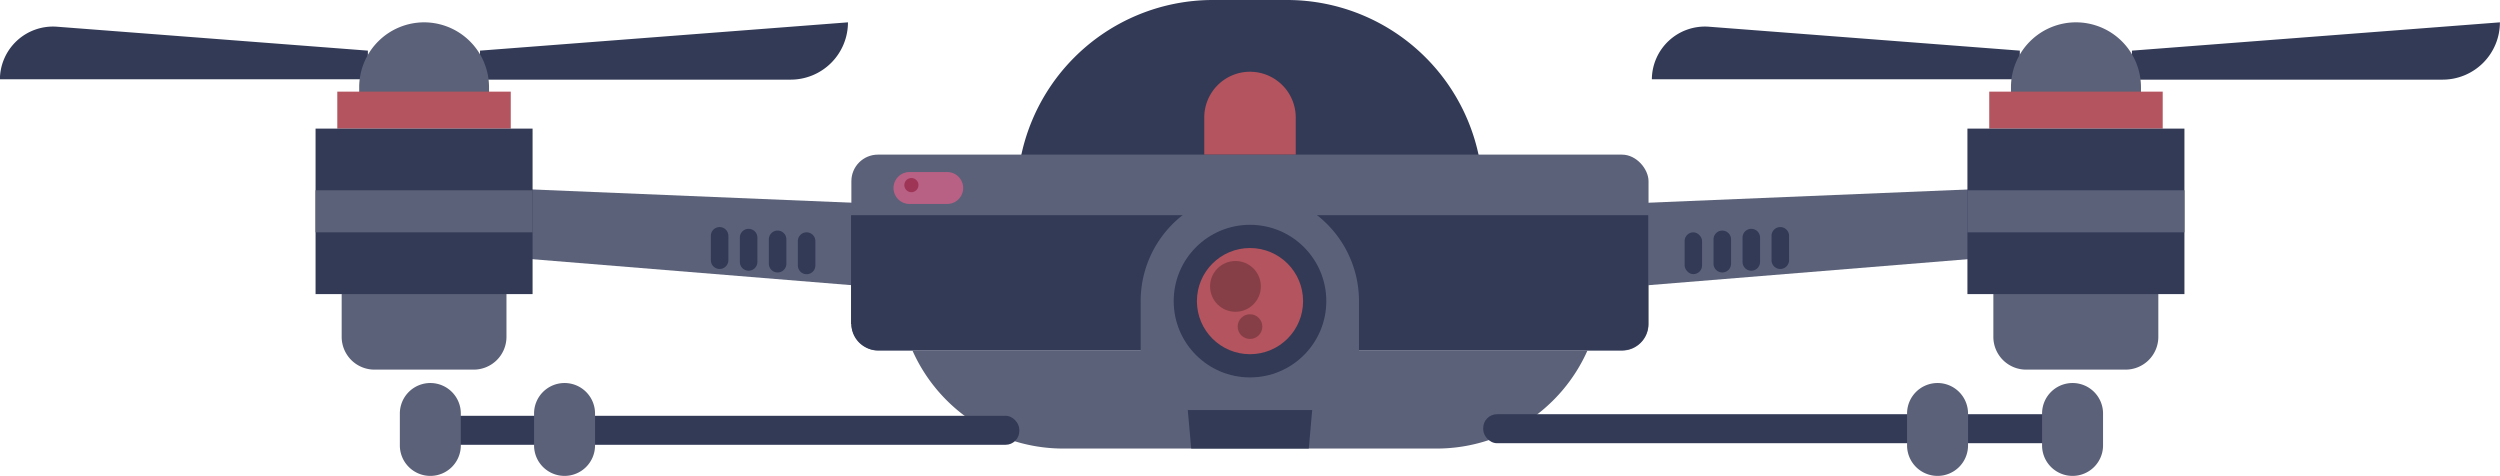 <svg id="le_dron" data-name="le dron" xmlns="http://www.w3.org/2000/svg" viewBox="0 0 285.36 54.32"><defs><style>.cls-1{fill:#5b6178;}.cls-2{fill:#323a56;}.cls-3{fill:#b4545e;}.cls-4{fill:#873f47;}.cls-5{fill:#b96085;}.cls-6{fill:#9f3556;}</style></defs><title>dron</title><polygon class="cls-1" points="129.36 35.17 54.8 29.1 54.8 21.38 129.36 24.47 129.36 35.17"/><path class="cls-2" d="M224.15,123.14l42-3.23h0a6.54,6.54,0,0,1-6.54,6.54H224.15v-3.31Z" transform="translate(-169.36 -117.36)"/><path class="cls-2" d="M211.36,123.14l-35.49-2.73a6.06,6.06,0,0,0-6.52,6h42v-3.31Z" transform="translate(-169.36 -117.36)"/><path class="cls-1" d="M48.4,2.55h0A7.42,7.42,0,0,1,55.82,10v2.35a0,0,0,0,1,0,0H41a0,0,0,0,1,0,0V10A7.42,7.42,0,0,1,48.4,2.55Z"/><rect class="cls-3" x="38.5" y="10.46" width="19.8" height="4.22"/><path class="cls-1" d="M39,20.39H57.81a0,0,0,0,1,0,0V38.45a3.74,3.74,0,0,1-3.74,3.74H42.74A3.74,3.74,0,0,1,39,38.45V20.39A0,0,0,0,1,39,20.39Z"/><rect class="cls-2" x="36.02" y="14.68" width="24.77" height="18.89"/><rect class="cls-1" x="36.02" y="21.72" width="24.77" height="4.8"/><polygon class="cls-1" points="156 35.17 230.56 29.1 230.56 21.38 156 24.47 156 35.17"/><path class="cls-2" d="M399.92,123.14l-35.49-2.73a6.06,6.06,0,0,0-6.52,6h42v-3.31Z" transform="translate(-169.36 -117.36)"/><path class="cls-2" d="M412.71,123.14l42-3.23h0a6.54,6.54,0,0,1-6.54,6.54H412.71v-3.31Z" transform="translate(-169.36 -117.36)"/><path class="cls-1" d="M398.9,119.91h14.83a0,0,0,0,1,0,0v2.35a7.42,7.42,0,0,1-7.42,7.42h0a7.42,7.42,0,0,1-7.42-7.42v-2.35A0,0,0,0,1,398.9,119.91Z" transform="translate(643.27 132.23) rotate(-180)"/><rect class="cls-3" x="396.41" y="127.81" width="19.8" height="4.22" transform="translate(643.27 142.49) rotate(180)"/><path class="cls-1" d="M400.65,137.75H412a3.74,3.74,0,0,1,3.74,3.74v18.06a0,0,0,0,1,0,0H396.91a0,0,0,0,1,0,0V141.49A3.74,3.74,0,0,1,400.65,137.75Z" transform="translate(643.27 179.94) rotate(180)"/><rect class="cls-2" x="393.93" y="132.03" width="24.77" height="18.89" transform="translate(643.27 165.6) rotate(180)"/><rect class="cls-1" x="393.93" y="139.08" width="24.77" height="4.8" transform="translate(643.27 165.6) rotate(180)"/><path class="cls-2" d="M138.45,0h8.45a22.37,22.37,0,0,1,22.37,22.37v0a0,0,0,0,1,0,0H116.08a0,0,0,0,1,0,0v0A22.37,22.37,0,0,1,138.45,0Z"/><rect class="cls-1" x="97.18" y="17.65" width="90.99" height="22.37" rx="3.03" ry="3.03"/><path class="cls-2" d="M266.54,154.34a3,3,0,0,0,3,3H354.5a3,3,0,0,0,3-3V141.92h-91v12.42Z" transform="translate(-169.36 -117.36)"/><path class="cls-1" d="M350.56,157.37H273.51a18.84,18.84,0,0,0,17.21,11.19h42.63a18.84,18.84,0,0,0,17.21-11.19h0Z" transform="translate(-169.36 -117.36)"/><polygon class="cls-2" points="150.38 40.02 134.97 40.02 135.97 51.2 149.39 51.2 150.38 40.02"/><path class="cls-1" d="M299.6,164.17h24.88V151.73A12.44,12.44,0,0,0,312,139.29h0a12.44,12.44,0,0,0-12.44,12.44v12.44Z" transform="translate(-169.36 -117.36)"/><circle class="cls-2" cx="142.68" cy="34.37" r="8.71"/><circle class="cls-3" cx="142.68" cy="34.37" r="6.06"/><circle class="cls-4" cx="141.02" cy="32.69" r="2.9"/><circle class="cls-4" cx="142.68" cy="37.28" r="1.41"/><path class="cls-3" d="M306.82,135h10.44v-4.23a5.22,5.22,0,0,0-5.22-5.22h0a5.22,5.22,0,0,0-5.22,5.22V135Z" transform="translate(-169.36 -117.36)"/><rect class="cls-2" x="192.29" y="26.52" width="1.99" height="4.77" rx="0.99" ry="0.99"/><path class="cls-2" d="M365.95,143.68h0a1,1,0,0,0-1,1v2.78a1,1,0,0,0,1,1h0a1,1,0,0,0,1-1v-2.78A1,1,0,0,0,365.95,143.68Z" transform="translate(-169.36 -117.36)"/><path class="cls-2" d="M369.26,143.48h0a1,1,0,0,0-1,1v2.78a1,1,0,0,0,1,1h0a1,1,0,0,0,1-1v-2.78A1,1,0,0,0,369.26,143.48Z" transform="translate(-169.36 -117.36)"/><path class="cls-2" d="M372.57,143.28h0a1,1,0,0,0-1,1v2.78a1,1,0,0,0,1,1h0a1,1,0,0,0,1-1v-2.78A1,1,0,0,0,372.57,143.28Z" transform="translate(-169.36 -117.36)"/><path class="cls-2" d="M261.43,143.88h0a1,1,0,0,1,1,1v2.78a1,1,0,0,1-1,1h0a1,1,0,0,1-1-1v-2.78A1,1,0,0,1,261.43,143.88Z" transform="translate(-169.36 -117.36)"/><path class="cls-2" d="M258.12,143.68h0a1,1,0,0,1,1,1v2.78a1,1,0,0,1-1,1h0a1,1,0,0,1-1-1v-2.78A1,1,0,0,1,258.12,143.68Z" transform="translate(-169.36 -117.36)"/><path class="cls-2" d="M254.81,143.48h0a1,1,0,0,1,1,1v2.78a1,1,0,0,1-1,1h0a1,1,0,0,1-1-1v-2.78A1,1,0,0,1,254.81,143.48Z" transform="translate(-169.36 -117.36)"/><path class="cls-2" d="M251.5,143.28h0a1,1,0,0,1,1,1v2.78a1,1,0,0,1-1,1h0a1,1,0,0,1-1-1v-2.78A1,1,0,0,1,251.5,143.28Z" transform="translate(-169.36 -117.36)"/><path class="cls-5" d="M277.48,140.64h-4.31a1.82,1.82,0,0,1-1.82-1.82h0a1.82,1.82,0,0,1,1.82-1.82h4.31a1.82,1.82,0,0,1,1.82,1.82h0A1.82,1.82,0,0,1,277.48,140.64Z" transform="translate(-169.36 -117.36)"/><circle class="cls-6" cx="104.03" cy="21.13" r="0.81"/><rect class="cls-2" x="49.08" y="47.46" width="67.27" height="3.31" rx="1.57" ry="1.57"/><path class="cls-1" d="M215,164.56v3.64a3.48,3.48,0,0,0,3.48,3.48h0a3.48,3.48,0,0,0,3.48-3.48v-3.64a3.48,3.48,0,0,0-3.48-3.48h0A3.48,3.48,0,0,0,215,164.56Z" transform="translate(-169.36 -117.36)"/><path class="cls-1" d="M230.32,164.56v3.64a3.48,3.48,0,0,0,3.48,3.48h0a3.48,3.48,0,0,0,3.48-3.48v-3.64a3.48,3.48,0,0,0-3.48-3.48h0A3.48,3.48,0,0,0,230.32,164.56Z" transform="translate(-169.36 -117.36)"/><rect class="cls-2" x="338.66" y="164.64" width="67.27" height="3.31" rx="1.57" ry="1.57" transform="translate(575.23 215.23) rotate(-180)"/><path class="cls-1" d="M409.41,168.2v-3.64a3.48,3.48,0,0,0-3.48-3.48h0a3.48,3.48,0,0,0-3.48,3.48v3.64a3.48,3.48,0,0,0,3.48,3.48h0A3.48,3.48,0,0,0,409.41,168.2Z" transform="translate(-169.36 -117.36)"/><path class="cls-1" d="M394,168.2v-3.64a3.48,3.48,0,0,0-3.48-3.48h0a3.48,3.48,0,0,0-3.48,3.48v3.64a3.48,3.48,0,0,0,3.48,3.48h0A3.48,3.48,0,0,0,394,168.2Z" transform="translate(-169.36 -117.36)"/></svg>